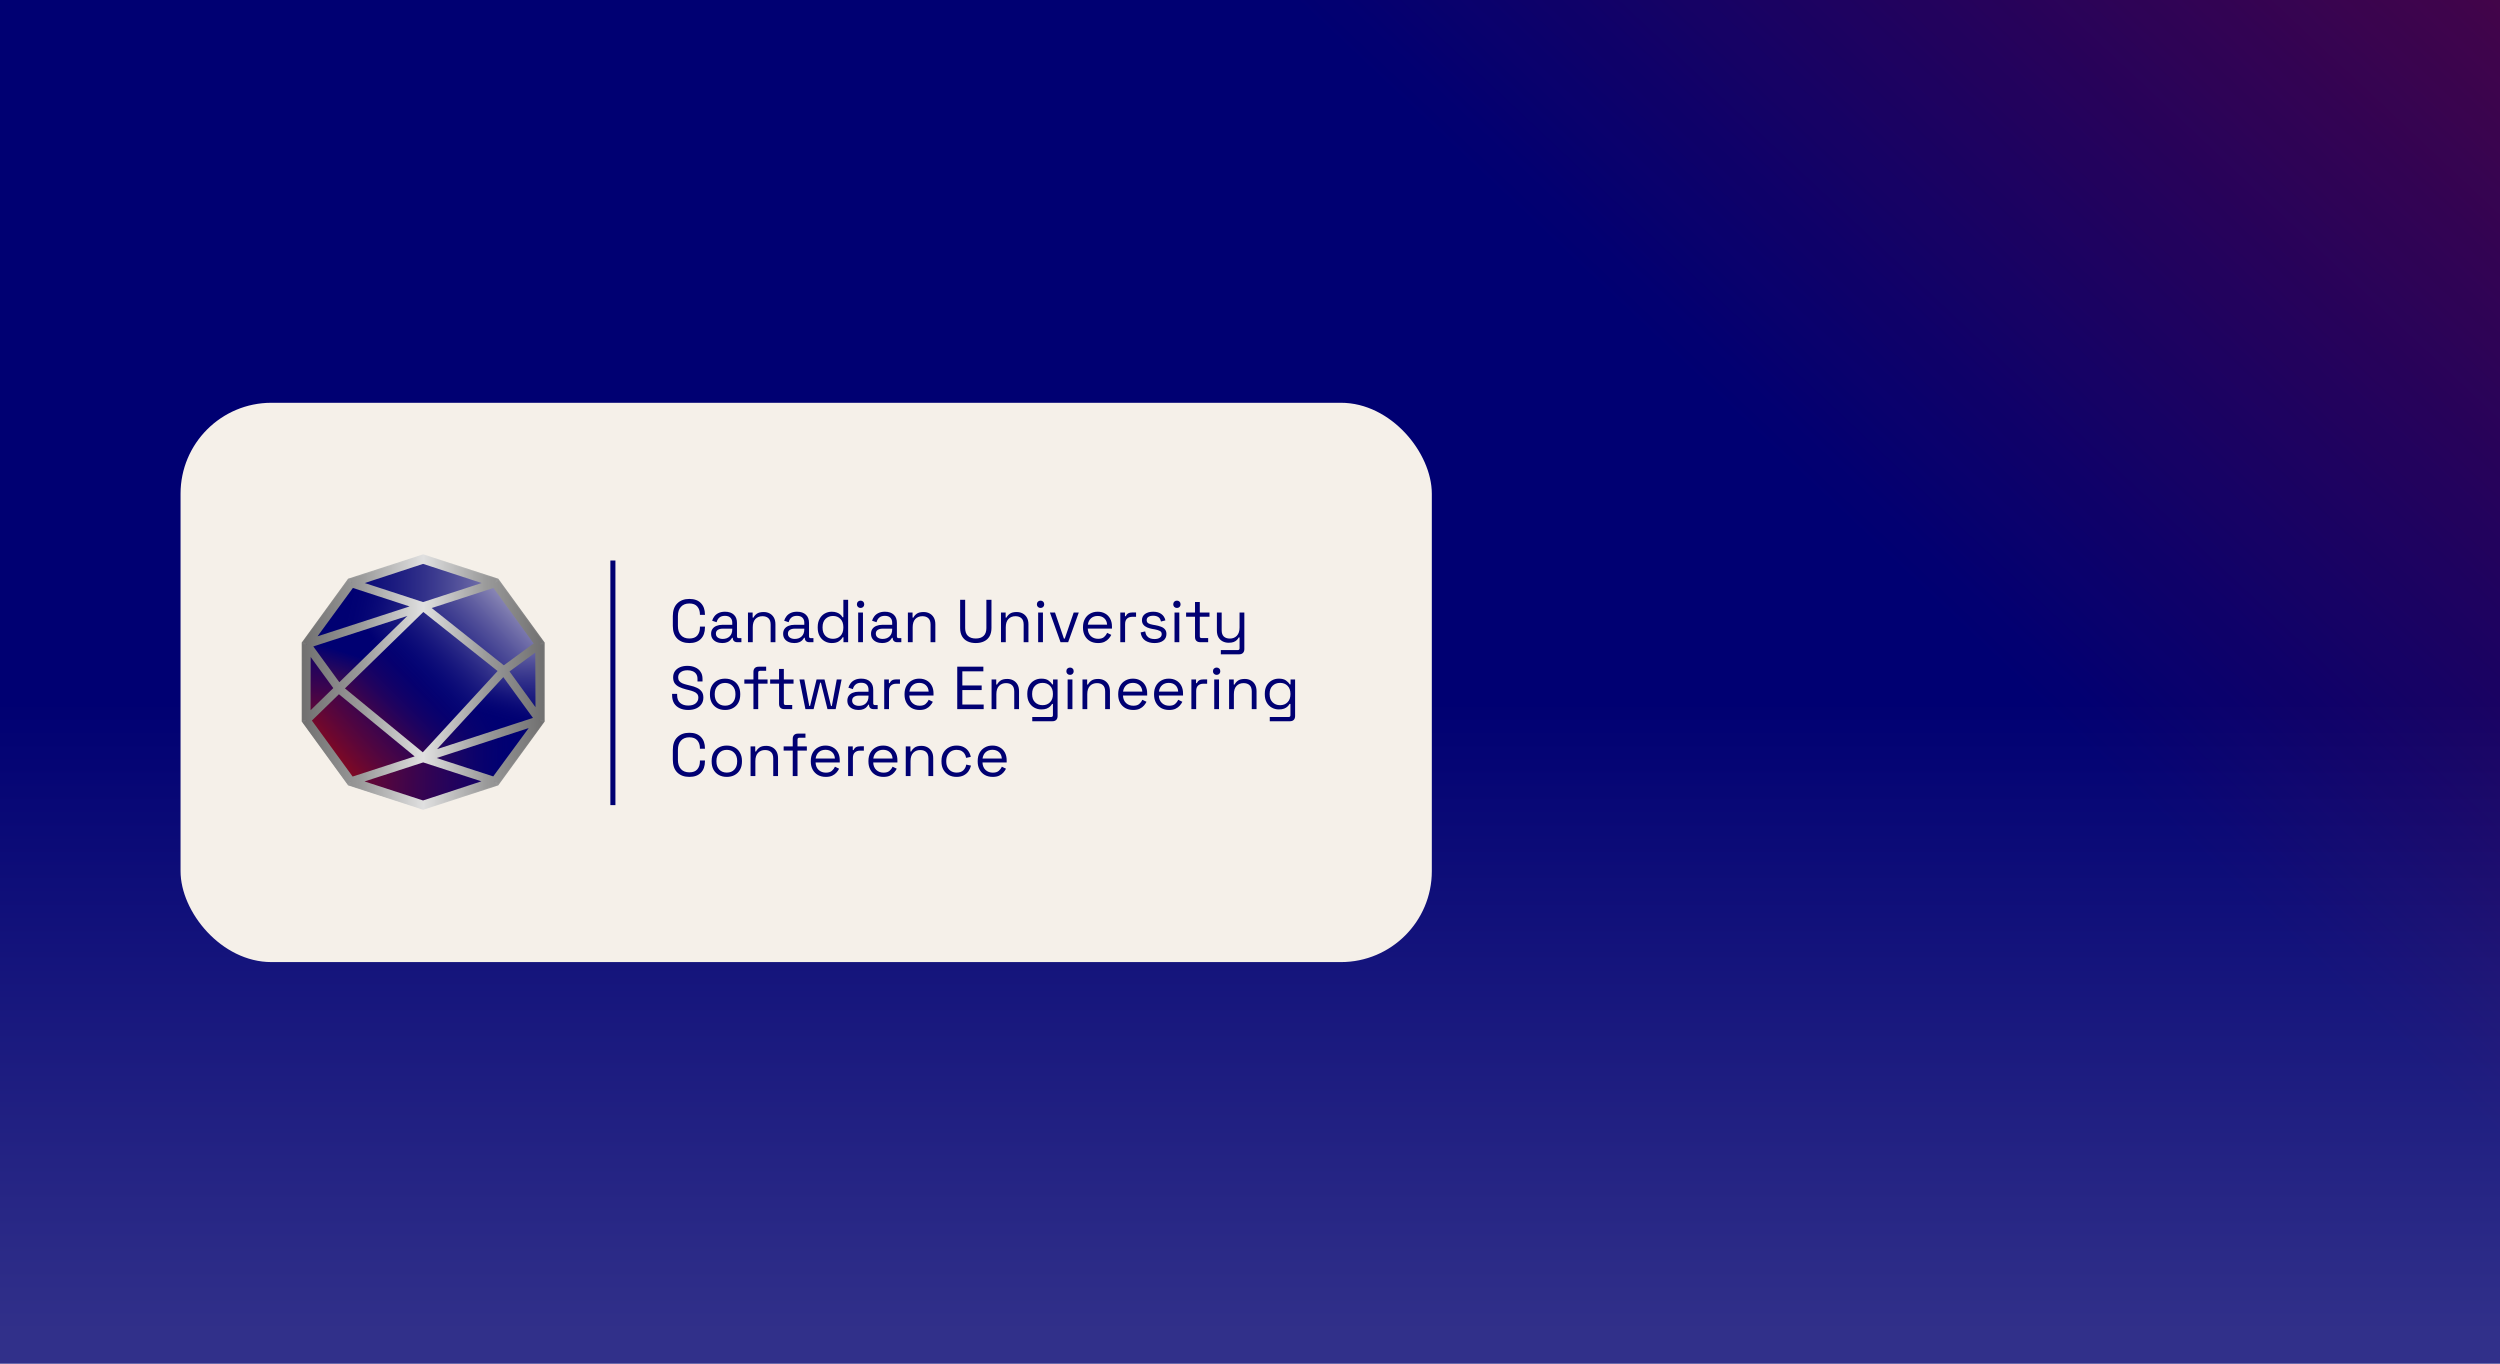 <svg width="1980" height="1080" viewBox="0 0 1980 1080" fill="none" xmlns="http://www.w3.org/2000/svg">
<rect width="1980" height="1080" fill="url(#paint0_linear_366_193)"/>
<rect width="1980" height="1080" fill="url(#paint1_linear_366_193)" fill-opacity="0.2"/>
<rect x="143" y="319" width="991" height="442.972" rx="72" fill="#F5F0E9"/>
<g filter="url(#filter0_i_366_193)">
<path d="M545.984 507.672C541.984 507.672 538.8 506.52 536.432 504.216C534.064 501.88 532.88 498.488 532.88 494.04V486.36C532.88 481.912 534.064 478.536 536.432 476.232C538.8 473.896 541.984 472.728 545.984 472.728C549.952 472.728 552.992 473.832 555.104 476.04C557.248 478.248 558.32 481.272 558.32 485.112V485.352H554.336V484.968C554.336 482.44 553.648 480.376 552.272 478.776C550.928 477.144 548.832 476.328 545.984 476.328C543.136 476.328 540.912 477.208 539.312 478.968C537.712 480.696 536.912 483.128 536.912 486.264V494.136C536.912 497.272 537.712 499.72 539.312 501.48C540.912 503.208 543.136 504.072 545.984 504.072C548.832 504.072 550.928 503.272 552.272 501.672C553.648 500.04 554.336 497.96 554.336 495.432V494.664H558.32V495.288C558.32 499.128 557.248 502.152 555.104 504.36C552.992 506.568 549.952 507.672 545.984 507.672ZM571.981 507.672C570.349 507.672 568.861 507.384 567.517 506.808C566.173 506.232 565.117 505.4 564.349 504.312C563.581 503.224 563.197 501.896 563.197 500.328C563.197 498.728 563.581 497.416 564.349 496.392C565.117 495.336 566.173 494.552 567.517 494.04C568.861 493.496 570.365 493.224 572.029 493.224H579.949V491.496C579.949 489.832 579.453 488.52 578.461 487.56C577.501 486.6 576.061 486.12 574.141 486.12C572.253 486.12 570.781 486.584 569.725 487.512C568.669 488.408 567.949 489.624 567.565 491.16L564.013 490.008C564.397 488.696 565.005 487.512 565.837 486.456C566.669 485.368 567.773 484.504 569.149 483.864C570.557 483.192 572.237 482.856 574.189 482.856C577.197 482.856 579.533 483.64 581.197 485.208C582.861 486.744 583.693 488.92 583.693 491.736V502.344C583.693 503.304 584.141 503.784 585.037 503.784H587.197V507H583.885C582.829 507 581.981 506.712 581.341 506.136C580.701 505.528 580.381 504.728 580.381 503.736V503.496H579.805C579.453 504.104 578.973 504.744 578.365 505.416C577.789 506.056 576.989 506.584 575.965 507C574.941 507.448 573.613 507.672 571.981 507.672ZM572.413 504.408C574.653 504.408 576.461 503.752 577.837 502.44C579.245 501.096 579.949 499.224 579.949 496.824V496.296H572.173C570.669 496.296 569.421 496.632 568.429 497.304C567.469 497.944 566.989 498.92 566.989 500.232C566.989 501.544 567.485 502.568 568.477 503.304C569.501 504.04 570.813 504.408 572.413 504.408ZM592.39 507V483.528H596.086V487.512H596.758C597.27 486.392 598.134 485.384 599.35 484.488C600.598 483.56 602.422 483.096 604.822 483.096C606.582 483.096 608.15 483.464 609.526 484.2C610.934 484.936 612.054 486.024 612.886 487.464C613.718 488.904 614.134 490.68 614.134 492.792V507H610.342V493.08C610.342 490.744 609.75 489.048 608.566 487.992C607.414 486.936 605.846 486.408 603.862 486.408C601.59 486.408 599.734 487.144 598.294 488.616C596.886 490.088 596.182 492.28 596.182 495.192V507H592.39ZM629.028 507.672C627.396 507.672 625.908 507.384 624.564 506.808C623.22 506.232 622.164 505.4 621.396 504.312C620.628 503.224 620.244 501.896 620.244 500.328C620.244 498.728 620.628 497.416 621.396 496.392C622.164 495.336 623.22 494.552 624.564 494.04C625.908 493.496 627.412 493.224 629.076 493.224H636.996V491.496C636.996 489.832 636.5 488.52 635.508 487.56C634.548 486.6 633.108 486.12 631.188 486.12C629.3 486.12 627.828 486.584 626.772 487.512C625.716 488.408 624.996 489.624 624.612 491.16L621.06 490.008C621.444 488.696 622.052 487.512 622.884 486.456C623.716 485.368 624.82 484.504 626.196 483.864C627.604 483.192 629.284 482.856 631.236 482.856C634.244 482.856 636.58 483.64 638.244 485.208C639.908 486.744 640.74 488.92 640.74 491.736V502.344C640.74 503.304 641.188 503.784 642.084 503.784H644.244V507H640.932C639.876 507 639.028 506.712 638.388 506.136C637.748 505.528 637.428 504.728 637.428 503.736V503.496H636.852C636.5 504.104 636.02 504.744 635.412 505.416C634.836 506.056 634.036 506.584 633.012 507C631.988 507.448 630.66 507.672 629.028 507.672ZM629.46 504.408C631.7 504.408 633.508 503.752 634.884 502.44C636.292 501.096 636.996 499.224 636.996 496.824V496.296H629.22C627.716 496.296 626.468 496.632 625.476 497.304C624.516 497.944 624.036 498.92 624.036 500.232C624.036 501.544 624.532 502.568 625.524 503.304C626.548 504.04 627.86 504.408 629.46 504.408ZM658.717 507.672C656.701 507.672 654.845 507.192 653.149 506.232C651.453 505.272 650.109 503.88 649.117 502.056C648.125 500.232 647.629 498.072 647.629 495.576V494.952C647.629 492.456 648.125 490.312 649.117 488.52C650.109 486.696 651.437 485.304 653.101 484.344C654.797 483.352 656.669 482.856 658.717 482.856C660.349 482.856 661.725 483.08 662.845 483.528C663.997 483.944 664.925 484.488 665.629 485.16C666.333 485.8 666.877 486.488 667.261 487.224H667.933V473.4H671.725V507H668.029V503.112H667.357C666.717 504.296 665.725 505.352 664.381 506.28C663.037 507.208 661.149 507.672 658.717 507.672ZM659.725 504.312C662.157 504.312 664.125 503.544 665.629 502.008C667.165 500.44 667.933 498.264 667.933 495.48V495.048C667.933 492.264 667.165 490.104 665.629 488.568C664.125 487 662.157 486.216 659.725 486.216C657.325 486.216 655.341 487 653.773 488.568C652.237 490.104 651.469 492.264 651.469 495.048V495.48C651.469 498.264 652.237 500.44 653.773 502.008C655.341 503.544 657.325 504.312 659.725 504.312ZM679.672 507V483.528H683.464V507H679.672ZM681.592 479.88C680.76 479.88 680.056 479.608 679.48 479.064C678.936 478.52 678.664 477.832 678.664 477C678.664 476.136 678.936 475.432 679.48 474.888C680.056 474.344 680.76 474.072 681.592 474.072C682.424 474.072 683.112 474.344 683.656 474.888C684.2 475.432 684.472 476.136 684.472 477C684.472 477.832 684.2 478.52 683.656 479.064C683.112 479.608 682.424 479.88 681.592 479.88ZM698.637 507.672C697.005 507.672 695.517 507.384 694.173 506.808C692.829 506.232 691.773 505.4 691.005 504.312C690.237 503.224 689.853 501.896 689.853 500.328C689.853 498.728 690.237 497.416 691.005 496.392C691.773 495.336 692.829 494.552 694.173 494.04C695.517 493.496 697.021 493.224 698.685 493.224H706.605V491.496C706.605 489.832 706.109 488.52 705.117 487.56C704.157 486.6 702.717 486.12 700.797 486.12C698.909 486.12 697.437 486.584 696.381 487.512C695.325 488.408 694.605 489.624 694.221 491.16L690.669 490.008C691.053 488.696 691.661 487.512 692.493 486.456C693.325 485.368 694.429 484.504 695.805 483.864C697.213 483.192 698.893 482.856 700.845 482.856C703.853 482.856 706.189 483.64 707.853 485.208C709.517 486.744 710.349 488.92 710.349 491.736V502.344C710.349 503.304 710.797 503.784 711.693 503.784H713.853V507H710.541C709.485 507 708.637 506.712 707.997 506.136C707.357 505.528 707.037 504.728 707.037 503.736V503.496H706.461C706.109 504.104 705.629 504.744 705.021 505.416C704.445 506.056 703.645 506.584 702.621 507C701.597 507.448 700.269 507.672 698.637 507.672ZM699.069 504.408C701.309 504.408 703.117 503.752 704.493 502.44C705.901 501.096 706.605 499.224 706.605 496.824V496.296H698.829C697.325 496.296 696.077 496.632 695.085 497.304C694.125 497.944 693.645 498.92 693.645 500.232C693.645 501.544 694.141 502.568 695.133 503.304C696.157 504.04 697.469 504.408 699.069 504.408ZM719.047 507V483.528H722.743V487.512H723.415C723.927 486.392 724.791 485.384 726.007 484.488C727.255 483.56 729.079 483.096 731.479 483.096C733.239 483.096 734.807 483.464 736.183 484.2C737.591 484.936 738.711 486.024 739.543 487.464C740.375 488.904 740.791 490.68 740.791 492.792V507H736.999V493.08C736.999 490.744 736.407 489.048 735.223 487.992C734.071 486.936 732.503 486.408 730.519 486.408C728.247 486.408 726.391 487.144 724.951 488.616C723.543 490.088 722.839 492.28 722.839 495.192V507H719.047ZM772.812 507.672C770.316 507.672 768.14 507.224 766.284 506.328C764.428 505.432 762.988 504.104 761.964 502.344C760.94 500.552 760.428 498.36 760.428 495.768V473.4H764.412V495.816C764.412 498.568 765.148 500.632 766.62 502.008C768.092 503.384 770.156 504.072 772.812 504.072C775.468 504.072 777.532 503.384 779.004 502.008C780.476 500.632 781.212 498.568 781.212 495.816V473.4H785.244V495.768C785.244 498.36 784.732 500.552 783.708 502.344C782.684 504.104 781.228 505.432 779.34 506.328C777.484 507.224 775.308 507.672 772.812 507.672ZM792.781 507V483.528H796.477V487.512H797.149C797.661 486.392 798.525 485.384 799.741 484.488C800.989 483.56 802.813 483.096 805.213 483.096C806.973 483.096 808.541 483.464 809.917 484.2C811.325 484.936 812.445 486.024 813.277 487.464C814.109 488.904 814.525 490.68 814.525 492.792V507H810.733V493.08C810.733 490.744 810.141 489.048 808.957 487.992C807.805 486.936 806.237 486.408 804.253 486.408C801.981 486.408 800.125 487.144 798.685 488.616C797.277 490.088 796.573 492.28 796.573 495.192V507H792.781ZM822.218 507V483.528H826.01V507H822.218ZM824.138 479.88C823.306 479.88 822.602 479.608 822.026 479.064C821.482 478.52 821.21 477.832 821.21 477C821.21 476.136 821.482 475.432 822.026 474.888C822.602 474.344 823.306 474.072 824.138 474.072C824.97 474.072 825.658 474.344 826.202 474.888C826.746 475.432 827.018 476.136 827.018 477C827.018 477.832 826.746 478.52 826.202 479.064C825.658 479.608 824.97 479.88 824.138 479.88ZM839.936 507L831.536 483.528H835.568L842.624 504.168H843.296L850.352 483.528H854.384L845.984 507H839.936ZM869.627 507.672C867.259 507.672 865.179 507.176 863.387 506.184C861.595 505.16 860.203 503.736 859.211 501.912C858.219 500.088 857.723 497.976 857.723 495.576V495C857.723 492.568 858.219 490.44 859.211 488.616C860.203 486.792 861.579 485.384 863.339 484.392C865.099 483.368 867.115 482.856 869.387 482.856C871.595 482.856 873.547 483.336 875.243 484.296C876.939 485.224 878.267 486.568 879.227 488.328C880.187 490.088 880.667 492.152 880.667 494.52V496.248H861.515C861.611 498.776 862.427 500.76 863.963 502.2C865.499 503.608 867.419 504.312 869.723 504.312C871.739 504.312 873.291 503.848 874.379 502.92C875.467 501.992 876.299 500.888 876.875 499.608L880.139 501.192C879.659 502.184 878.987 503.176 878.123 504.168C877.291 505.16 876.187 505.992 874.811 506.664C873.467 507.336 871.739 507.672 869.627 507.672ZM861.563 493.128H876.827C876.699 490.952 875.947 489.256 874.571 488.04C873.227 486.824 871.499 486.216 869.387 486.216C867.243 486.216 865.483 486.824 864.107 488.04C862.731 489.256 861.883 490.952 861.563 493.128ZM887.281 507V483.528H890.977V486.408H891.649C892.065 485.384 892.705 484.632 893.569 484.152C894.433 483.672 895.569 483.432 896.977 483.432H899.761V486.888H896.737C895.041 486.888 893.665 487.368 892.609 488.328C891.585 489.256 891.073 490.712 891.073 492.696V507H887.281ZM914.362 507.672C911.45 507.672 908.986 507 906.97 505.656C904.986 504.312 903.786 502.184 903.37 499.272L906.97 498.456C907.226 499.992 907.706 501.208 908.41 502.104C909.114 502.968 909.978 503.592 911.002 503.976C912.058 504.328 913.178 504.504 914.362 504.504C916.122 504.504 917.514 504.152 918.538 503.448C919.562 502.744 920.074 501.8 920.074 500.616C920.074 499.4 919.578 498.552 918.586 498.072C917.626 497.56 916.298 497.144 914.602 496.824L912.634 496.488C911.13 496.232 909.754 495.832 908.506 495.288C907.258 494.744 906.266 494.008 905.53 493.08C904.794 492.152 904.426 490.984 904.426 489.576C904.426 487.464 905.242 485.816 906.874 484.632C908.506 483.448 910.666 482.856 913.354 482.856C916.01 482.856 918.154 483.464 919.786 484.68C921.45 485.864 922.522 487.544 923.002 489.72L919.45 490.632C919.162 488.936 918.474 487.752 917.386 487.08C916.298 486.376 914.954 486.024 913.354 486.024C911.754 486.024 910.49 486.328 909.562 486.936C908.634 487.512 908.17 488.376 908.17 489.528C908.17 490.648 908.602 491.48 909.466 492.024C910.362 492.536 911.546 492.92 913.018 493.176L914.986 493.512C916.65 493.8 918.138 494.2 919.45 494.712C920.794 495.192 921.85 495.896 922.618 496.824C923.418 497.752 923.818 498.968 923.818 500.472C923.818 502.776 922.954 504.552 921.226 505.8C919.53 507.048 917.242 507.672 914.362 507.672ZM930.218 507V483.528H934.01V507H930.218ZM932.138 479.88C931.306 479.88 930.602 479.608 930.026 479.064C929.482 478.52 929.21 477.832 929.21 477C929.21 476.136 929.482 475.432 930.026 474.888C930.602 474.344 931.306 474.072 932.138 474.072C932.97 474.072 933.658 474.344 934.202 474.888C934.746 475.432 935.018 476.136 935.018 477C935.018 477.832 934.746 478.52 934.202 479.064C933.658 479.608 932.97 479.88 932.138 479.88ZM950.624 507C949.28 507 948.24 506.632 947.504 505.896C946.8 505.16 946.448 504.152 946.448 502.872V486.84H939.392V483.528H946.448V475.176H950.24V483.528H957.92V486.84H950.24V502.296C950.24 503.256 950.704 503.736 951.632 503.736H956.864V507H950.624ZM966.894 516.6V513.24H980.334C981.262 513.24 981.726 512.76 981.726 511.8V503.256H981.054C980.734 503.928 980.238 504.6 979.566 505.272C978.926 505.912 978.078 506.44 977.022 506.856C975.966 507.24 974.638 507.432 973.038 507.432C971.342 507.432 969.774 507.064 968.334 506.328C966.926 505.592 965.806 504.504 964.974 503.064C964.174 501.624 963.774 499.864 963.774 497.784V483.528H967.566V497.496C967.566 499.8 968.142 501.48 969.294 502.536C970.478 503.592 972.062 504.12 974.046 504.12C976.286 504.12 978.126 503.384 979.566 501.912C981.006 500.44 981.726 498.248 981.726 495.336V483.528H985.518V512.472C985.518 513.752 985.15 514.76 984.414 515.496C983.71 516.232 982.67 516.6 981.294 516.6H966.894ZM545.024 560.672C542.592 560.672 540.416 560.24 538.496 559.376C536.576 558.512 535.056 557.216 533.936 555.488C532.848 553.728 532.304 551.536 532.304 548.912V547.904H536.288V548.912C536.288 551.696 537.104 553.776 538.736 555.152C540.368 556.496 542.464 557.168 545.024 557.168C547.648 557.168 549.648 556.576 551.024 555.392C552.4 554.208 553.088 552.72 553.088 550.928C553.088 549.68 552.768 548.688 552.128 547.952C551.52 547.216 550.656 546.624 549.536 546.176C548.416 545.696 547.104 545.28 545.6 544.928L543.104 544.304C541.152 543.792 539.424 543.168 537.92 542.432C536.416 541.696 535.232 540.736 534.368 539.552C533.536 538.336 533.12 536.784 533.12 534.896C533.12 533.008 533.584 531.376 534.512 530C535.472 528.624 536.8 527.568 538.496 526.832C540.224 526.096 542.208 525.728 544.448 525.728C546.72 525.728 548.752 526.128 550.544 526.928C552.368 527.696 553.792 528.848 554.816 530.384C555.872 531.888 556.4 533.792 556.4 536.096V538.112H552.416V536.096C552.416 534.464 552.064 533.152 551.36 532.16C550.688 531.168 549.744 530.432 548.528 529.952C547.344 529.472 545.984 529.232 544.448 529.232C542.24 529.232 540.464 529.728 539.12 530.72C537.776 531.68 537.104 533.056 537.104 534.848C537.104 536.032 537.392 536.992 537.968 537.728C538.544 538.464 539.36 539.072 540.416 539.552C541.472 540 542.736 540.4 544.208 540.752L546.704 541.376C548.656 541.792 550.4 542.368 551.936 543.104C553.504 543.808 554.752 544.784 555.68 546.032C556.608 547.248 557.072 548.848 557.072 550.832C557.072 552.816 556.576 554.544 555.584 556.016C554.592 557.488 553.184 558.64 551.36 559.472C549.568 560.272 547.456 560.672 545.024 560.672ZM574.27 560.672C571.902 560.672 569.806 560.176 567.982 559.184C566.19 558.192 564.782 556.8 563.758 555.008C562.766 553.184 562.27 551.04 562.27 548.576V547.952C562.27 545.52 562.766 543.392 563.758 541.568C564.782 539.744 566.19 538.336 567.982 537.344C569.806 536.352 571.902 535.856 574.27 535.856C576.638 535.856 578.718 536.352 580.51 537.344C582.334 538.336 583.742 539.744 584.734 541.568C585.758 543.392 586.27 545.52 586.27 547.952V548.576C586.27 551.04 585.758 553.184 584.734 555.008C583.742 556.8 582.334 558.192 580.51 559.184C578.718 560.176 576.638 560.672 574.27 560.672ZM574.27 557.264C576.766 557.264 578.75 556.48 580.222 554.912C581.726 553.312 582.478 551.168 582.478 548.48V548.048C582.478 545.36 581.726 543.232 580.222 541.664C578.75 540.064 576.766 539.264 574.27 539.264C571.806 539.264 569.822 540.064 568.318 541.664C566.814 543.232 566.062 545.36 566.062 548.048V548.48C566.062 551.168 566.814 553.312 568.318 554.912C569.822 556.48 571.806 557.264 574.27 557.264ZM596.717 560V539.84H589.517V536.528H596.717V530.528C596.717 529.248 597.069 528.24 597.773 527.504C598.509 526.768 599.549 526.4 600.893 526.4H606.797V529.664H601.949C600.989 529.664 600.509 530.144 600.509 531.104V536.528H607.901V539.84H600.509V560H596.717ZM621.187 560C619.843 560 618.803 559.632 618.067 558.896C617.363 558.16 617.011 557.152 617.011 555.872V539.84H609.955V536.528H617.011V528.176H620.803V536.528H628.483V539.84H620.803V555.296C620.803 556.256 621.267 556.736 622.195 556.736H627.427V560H621.187ZM637.889 560L633.185 536.528H637.025L640.913 557.456H641.585L646.721 536.528H653.009L658.145 557.456H658.817L662.705 536.528H666.545L661.841 560H655.361L650.177 539.072H649.553L644.369 560H637.889ZM679.887 560.672C678.255 560.672 676.767 560.384 675.423 559.808C674.079 559.232 673.023 558.4 672.255 557.312C671.487 556.224 671.103 554.896 671.103 553.328C671.103 551.728 671.487 550.416 672.255 549.392C673.023 548.336 674.079 547.552 675.423 547.04C676.767 546.496 678.271 546.224 679.935 546.224H687.855V544.496C687.855 542.832 687.359 541.52 686.367 540.56C685.407 539.6 683.967 539.12 682.047 539.12C680.159 539.12 678.687 539.584 677.631 540.512C676.575 541.408 675.855 542.624 675.471 544.16L671.919 543.008C672.303 541.696 672.911 540.512 673.743 539.456C674.575 538.368 675.679 537.504 677.055 536.864C678.463 536.192 680.143 535.856 682.095 535.856C685.103 535.856 687.439 536.64 689.103 538.208C690.767 539.744 691.599 541.92 691.599 544.736V555.344C691.599 556.304 692.047 556.784 692.943 556.784H695.103V560H691.791C690.735 560 689.887 559.712 689.247 559.136C688.607 558.528 688.287 557.728 688.287 556.736V556.496H687.711C687.359 557.104 686.879 557.744 686.271 558.416C685.695 559.056 684.895 559.584 683.871 560C682.847 560.448 681.519 560.672 679.887 560.672ZM680.319 557.408C682.559 557.408 684.367 556.752 685.743 555.44C687.151 554.096 687.855 552.224 687.855 549.824V549.296H680.079C678.575 549.296 677.327 549.632 676.335 550.304C675.375 550.944 674.895 551.92 674.895 553.232C674.895 554.544 675.391 555.568 676.383 556.304C677.407 557.04 678.719 557.408 680.319 557.408ZM700.297 560V536.528H703.993V539.408H704.665C705.081 538.384 705.721 537.632 706.585 537.152C707.449 536.672 708.585 536.432 709.993 536.432H712.777V539.888H709.753C708.057 539.888 706.681 540.368 705.625 541.328C704.601 542.256 704.089 543.712 704.089 545.696V560H700.297ZM728.299 560.672C725.931 560.672 723.851 560.176 722.059 559.184C720.267 558.16 718.875 556.736 717.883 554.912C716.891 553.088 716.395 550.976 716.395 548.576V548C716.395 545.568 716.891 543.44 717.883 541.616C718.875 539.792 720.251 538.384 722.011 537.392C723.771 536.368 725.787 535.856 728.059 535.856C730.267 535.856 732.219 536.336 733.915 537.296C735.611 538.224 736.939 539.568 737.899 541.328C738.859 543.088 739.339 545.152 739.339 547.52V549.248H720.187C720.283 551.776 721.099 553.76 722.635 555.2C724.171 556.608 726.091 557.312 728.395 557.312C730.411 557.312 731.963 556.848 733.051 555.92C734.139 554.992 734.971 553.888 735.547 552.608L738.811 554.192C738.331 555.184 737.659 556.176 736.795 557.168C735.963 558.16 734.859 558.992 733.483 559.664C732.139 560.336 730.411 560.672 728.299 560.672ZM720.235 546.128H735.499C735.371 543.952 734.619 542.256 733.243 541.04C731.899 539.824 730.171 539.216 728.059 539.216C725.915 539.216 724.155 539.824 722.779 541.04C721.403 542.256 720.555 543.952 720.235 546.128ZM758.137 560V526.4H778.825V530.048H762.169V541.28H777.481V544.928H762.169V556.352H779.065V560H758.137ZM785.328 560V536.528H789.024V540.512H789.696C790.208 539.392 791.072 538.384 792.288 537.488C793.536 536.56 795.36 536.096 797.76 536.096C799.52 536.096 801.088 536.464 802.464 537.2C803.872 537.936 804.992 539.024 805.824 540.464C806.656 541.904 807.072 543.68 807.072 545.792V560H803.28V546.08C803.28 543.744 802.688 542.048 801.504 540.992C800.352 539.936 798.784 539.408 796.8 539.408C794.528 539.408 792.672 540.144 791.232 541.616C789.824 543.088 789.12 545.28 789.12 548.192V560H785.328ZM813.613 548.384V547.712C813.613 545.248 814.109 543.136 815.101 541.376C816.093 539.616 817.437 538.256 819.133 537.296C820.829 536.336 822.685 535.856 824.701 535.856C827.165 535.856 829.053 536.336 830.365 537.296C831.709 538.224 832.701 539.264 833.341 540.416H834.013V536.528H837.613V565.472C837.613 566.752 837.261 567.76 836.557 568.496C835.853 569.232 834.829 569.6 833.485 569.6H817.549V566.24H832.477C833.437 566.24 833.917 565.76 833.917 564.8V555.872H833.245C832.861 556.576 832.317 557.264 831.613 557.936C830.909 558.608 829.997 559.168 828.877 559.616C827.757 560.032 826.365 560.24 824.701 560.24C822.685 560.24 820.829 559.76 819.133 558.8C817.437 557.84 816.093 556.48 815.101 554.72C814.109 552.928 813.613 550.816 813.613 548.384ZM825.709 556.88C828.141 556.88 830.109 556.112 831.613 554.576C833.149 553.04 833.917 550.928 833.917 548.24V547.856C833.917 545.136 833.149 543.024 831.613 541.52C830.109 539.984 828.141 539.216 825.709 539.216C823.309 539.216 821.325 539.984 819.757 541.52C818.221 543.024 817.453 545.136 817.453 547.856V548.24C817.453 550.928 818.221 553.04 819.757 554.576C821.325 556.112 823.309 556.88 825.709 556.88ZM845.562 560V536.528H849.354V560H845.562ZM847.482 532.88C846.65 532.88 845.946 532.608 845.37 532.064C844.826 531.52 844.554 530.832 844.554 530C844.554 529.136 844.826 528.432 845.37 527.888C845.946 527.344 846.65 527.072 847.482 527.072C848.314 527.072 849.002 527.344 849.546 527.888C850.09 528.432 850.362 529.136 850.362 530C850.362 530.832 850.09 531.52 849.546 532.064C849.002 532.608 848.314 532.88 847.482 532.88ZM857.328 560V536.528H861.024V540.512H861.696C862.208 539.392 863.072 538.384 864.288 537.488C865.536 536.56 867.36 536.096 869.76 536.096C871.52 536.096 873.088 536.464 874.464 537.2C875.872 537.936 876.992 539.024 877.824 540.464C878.656 541.904 879.072 543.68 879.072 545.792V560H875.28V546.08C875.28 543.744 874.688 542.048 873.504 540.992C872.352 539.936 870.784 539.408 868.8 539.408C866.528 539.408 864.672 540.144 863.232 541.616C861.824 543.088 861.12 545.28 861.12 548.192V560H857.328ZM897.517 560.672C895.149 560.672 893.069 560.176 891.277 559.184C889.485 558.16 888.093 556.736 887.101 554.912C886.109 553.088 885.613 550.976 885.613 548.576V548C885.613 545.568 886.109 543.44 887.101 541.616C888.093 539.792 889.469 538.384 891.229 537.392C892.989 536.368 895.005 535.856 897.277 535.856C899.485 535.856 901.437 536.336 903.133 537.296C904.829 538.224 906.157 539.568 907.117 541.328C908.077 543.088 908.557 545.152 908.557 547.52V549.248H889.405C889.501 551.776 890.317 553.76 891.853 555.2C893.389 556.608 895.309 557.312 897.613 557.312C899.629 557.312 901.181 556.848 902.269 555.92C903.357 554.992 904.189 553.888 904.765 552.608L908.029 554.192C907.549 555.184 906.877 556.176 906.013 557.168C905.181 558.16 904.077 558.992 902.701 559.664C901.357 560.336 899.629 560.672 897.517 560.672ZM889.453 546.128H904.717C904.589 543.952 903.837 542.256 902.461 541.04C901.117 539.824 899.389 539.216 897.277 539.216C895.133 539.216 893.373 539.824 891.997 541.04C890.621 542.256 889.773 543.952 889.453 546.128ZM925.924 560.672C923.556 560.672 921.476 560.176 919.684 559.184C917.892 558.16 916.5 556.736 915.508 554.912C914.516 553.088 914.02 550.976 914.02 548.576V548C914.02 545.568 914.516 543.44 915.508 541.616C916.5 539.792 917.876 538.384 919.636 537.392C921.396 536.368 923.412 535.856 925.684 535.856C927.892 535.856 929.844 536.336 931.54 537.296C933.236 538.224 934.564 539.568 935.524 541.328C936.484 543.088 936.964 545.152 936.964 547.52V549.248H917.812C917.908 551.776 918.724 553.76 920.26 555.2C921.796 556.608 923.716 557.312 926.02 557.312C928.036 557.312 929.588 556.848 930.676 555.92C931.764 554.992 932.596 553.888 933.172 552.608L936.436 554.192C935.956 555.184 935.284 556.176 934.42 557.168C933.588 558.16 932.484 558.992 931.108 559.664C929.764 560.336 928.036 560.672 925.924 560.672ZM917.86 546.128H933.124C932.996 543.952 932.244 542.256 930.868 541.04C929.524 539.824 927.796 539.216 925.684 539.216C923.54 539.216 921.78 539.824 920.404 541.04C919.028 542.256 918.18 543.952 917.86 546.128ZM943.578 560V536.528H947.274V539.408H947.946C948.362 538.384 949.002 537.632 949.866 537.152C950.73 536.672 951.866 536.432 953.274 536.432H956.058V539.888H953.034C951.338 539.888 949.962 540.368 948.906 541.328C947.882 542.256 947.37 543.712 947.37 545.696V560H943.578ZM961.672 560V536.528H965.464V560H961.672ZM963.592 532.88C962.76 532.88 962.056 532.608 961.48 532.064C960.936 531.52 960.664 530.832 960.664 530C960.664 529.136 960.936 528.432 961.48 527.888C962.056 527.344 962.76 527.072 963.592 527.072C964.424 527.072 965.112 527.344 965.656 527.888C966.2 528.432 966.472 529.136 966.472 530C966.472 530.832 966.2 531.52 965.656 532.064C965.112 532.608 964.424 532.88 963.592 532.88ZM973.437 560V536.528H977.133V540.512H977.805C978.317 539.392 979.181 538.384 980.397 537.488C981.645 536.56 983.469 536.096 985.869 536.096C987.629 536.096 989.197 536.464 990.573 537.2C991.981 537.936 993.101 539.024 993.933 540.464C994.765 541.904 995.181 543.68 995.181 545.792V560H991.389V546.08C991.389 543.744 990.797 542.048 989.613 540.992C988.461 539.936 986.893 539.408 984.909 539.408C982.637 539.408 980.781 540.144 979.341 541.616C977.933 543.088 977.229 545.28 977.229 548.192V560H973.437ZM1001.72 548.384V547.712C1001.72 545.248 1002.22 543.136 1003.21 541.376C1004.2 539.616 1005.55 538.256 1007.24 537.296C1008.94 536.336 1010.79 535.856 1012.81 535.856C1015.27 535.856 1017.16 536.336 1018.47 537.296C1019.82 538.224 1020.81 539.264 1021.45 540.416H1022.12V536.528H1025.72V565.472C1025.72 566.752 1025.37 567.76 1024.67 568.496C1023.96 569.232 1022.94 569.6 1021.59 569.6H1005.66V566.24H1020.59C1021.55 566.24 1022.03 565.76 1022.03 564.8V555.872H1021.35C1020.97 556.576 1020.43 557.264 1019.72 557.936C1019.02 558.608 1018.11 559.168 1016.99 559.616C1015.87 560.032 1014.47 560.24 1012.81 560.24C1010.79 560.24 1008.94 559.76 1007.24 558.8C1005.55 557.84 1004.2 556.48 1003.21 554.72C1002.22 552.928 1001.72 550.816 1001.72 548.384ZM1013.82 556.88C1016.25 556.88 1018.22 556.112 1019.72 554.576C1021.26 553.04 1022.03 550.928 1022.03 548.24V547.856C1022.03 545.136 1021.26 543.024 1019.72 541.52C1018.22 539.984 1016.25 539.216 1013.82 539.216C1011.42 539.216 1009.43 539.984 1007.87 541.52C1006.33 543.024 1005.56 545.136 1005.56 547.856V548.24C1005.56 550.928 1006.33 553.04 1007.87 554.576C1009.43 556.112 1011.42 556.88 1013.82 556.88ZM545.984 613.672C541.984 613.672 538.8 612.52 536.432 610.216C534.064 607.88 532.88 604.488 532.88 600.04V592.36C532.88 587.912 534.064 584.536 536.432 582.232C538.8 579.896 541.984 578.728 545.984 578.728C549.952 578.728 552.992 579.832 555.104 582.04C557.248 584.248 558.32 587.272 558.32 591.112V591.352H554.336V590.968C554.336 588.44 553.648 586.376 552.272 584.776C550.928 583.144 548.832 582.328 545.984 582.328C543.136 582.328 540.912 583.208 539.312 584.968C537.712 586.696 536.912 589.128 536.912 592.264V600.136C536.912 603.272 537.712 605.72 539.312 607.48C540.912 609.208 543.136 610.072 545.984 610.072C548.832 610.072 550.928 609.272 552.272 607.672C553.648 606.04 554.336 603.96 554.336 601.432V600.664H558.32V601.288C558.32 605.128 557.248 608.152 555.104 610.36C552.992 612.568 549.952 613.672 545.984 613.672ZM575.629 613.672C573.261 613.672 571.165 613.176 569.341 612.184C567.549 611.192 566.141 609.8 565.117 608.008C564.125 606.184 563.629 604.04 563.629 601.576V600.952C563.629 598.52 564.125 596.392 565.117 594.568C566.141 592.744 567.549 591.336 569.341 590.344C571.165 589.352 573.261 588.856 575.629 588.856C577.997 588.856 580.077 589.352 581.869 590.344C583.693 591.336 585.101 592.744 586.093 594.568C587.117 596.392 587.629 598.52 587.629 600.952V601.576C587.629 604.04 587.117 606.184 586.093 608.008C585.101 609.8 583.693 611.192 581.869 612.184C580.077 613.176 577.997 613.672 575.629 613.672ZM575.629 610.264C578.125 610.264 580.109 609.48 581.581 607.912C583.085 606.312 583.837 604.168 583.837 601.48V601.048C583.837 598.36 583.085 596.232 581.581 594.664C580.109 593.064 578.125 592.264 575.629 592.264C573.165 592.264 571.181 593.064 569.677 594.664C568.173 596.232 567.421 598.36 567.421 601.048V601.48C567.421 604.168 568.173 606.312 569.677 607.912C571.181 609.48 573.165 610.264 575.629 610.264ZM594.453 613V589.528H598.149V593.512H598.821C599.333 592.392 600.197 591.384 601.413 590.488C602.661 589.56 604.485 589.096 606.885 589.096C608.645 589.096 610.213 589.464 611.589 590.2C612.997 590.936 614.117 592.024 614.949 593.464C615.781 594.904 616.197 596.68 616.197 598.792V613H612.405V599.08C612.405 596.744 611.813 595.048 610.629 593.992C609.477 592.936 607.909 592.408 605.925 592.408C603.653 592.408 601.797 593.144 600.357 594.616C598.949 596.088 598.245 598.28 598.245 601.192V613H594.453ZM627.842 613V592.84H620.642V589.528H627.842V583.528C627.842 582.248 628.194 581.24 628.898 580.504C629.634 579.768 630.674 579.4 632.018 579.4H637.922V582.664H633.074C632.114 582.664 631.634 583.144 631.634 584.104V589.528H639.026V592.84H631.634V613H627.842ZM654.049 613.672C651.681 613.672 649.601 613.176 647.809 612.184C646.017 611.16 644.625 609.736 643.633 607.912C642.641 606.088 642.145 603.976 642.145 601.576V601C642.145 598.568 642.641 596.44 643.633 594.616C644.625 592.792 646.001 591.384 647.761 590.392C649.521 589.368 651.537 588.856 653.809 588.856C656.017 588.856 657.969 589.336 659.665 590.296C661.361 591.224 662.689 592.568 663.649 594.328C664.609 596.088 665.089 598.152 665.089 600.52V602.248H645.937C646.033 604.776 646.849 606.76 648.385 608.2C649.921 609.608 651.841 610.312 654.145 610.312C656.161 610.312 657.713 609.848 658.801 608.92C659.889 607.992 660.721 606.888 661.297 605.608L664.561 607.192C664.081 608.184 663.409 609.176 662.545 610.168C661.713 611.16 660.609 611.992 659.233 612.664C657.889 613.336 656.161 613.672 654.049 613.672ZM645.985 599.128H661.249C661.121 596.952 660.369 595.256 658.993 594.04C657.649 592.824 655.921 592.216 653.809 592.216C651.665 592.216 649.905 592.824 648.529 594.04C647.153 595.256 646.305 596.952 645.985 599.128ZM671.703 613V589.528H675.399V592.408H676.071C676.487 591.384 677.127 590.632 677.991 590.152C678.855 589.672 679.991 589.432 681.399 589.432H684.183V592.888H681.159C679.463 592.888 678.087 593.368 677.031 594.328C676.007 595.256 675.495 596.712 675.495 598.696V613H671.703ZM699.705 613.672C697.337 613.672 695.257 613.176 693.465 612.184C691.673 611.16 690.281 609.736 689.289 607.912C688.297 606.088 687.801 603.976 687.801 601.576V601C687.801 598.568 688.297 596.44 689.289 594.616C690.281 592.792 691.657 591.384 693.417 590.392C695.177 589.368 697.193 588.856 699.465 588.856C701.673 588.856 703.625 589.336 705.321 590.296C707.017 591.224 708.345 592.568 709.305 594.328C710.265 596.088 710.745 598.152 710.745 600.52V602.248H691.593C691.689 604.776 692.505 606.76 694.041 608.2C695.577 609.608 697.497 610.312 699.801 610.312C701.817 610.312 703.369 609.848 704.457 608.92C705.545 607.992 706.377 606.888 706.953 605.608L710.217 607.192C709.737 608.184 709.065 609.176 708.201 610.168C707.369 611.16 706.265 611.992 704.889 612.664C703.545 613.336 701.817 613.672 699.705 613.672ZM691.641 599.128H706.905C706.777 596.952 706.025 595.256 704.649 594.04C703.305 592.824 701.577 592.216 699.465 592.216C697.321 592.216 695.561 592.824 694.185 594.04C692.809 595.256 691.961 596.952 691.641 599.128ZM717.359 613V589.528H721.055V593.512H721.727C722.239 592.392 723.103 591.384 724.319 590.488C725.567 589.56 727.391 589.096 729.791 589.096C731.551 589.096 733.119 589.464 734.495 590.2C735.903 590.936 737.023 592.024 737.855 593.464C738.687 594.904 739.103 596.68 739.103 598.792V613H735.311V599.08C735.311 596.744 734.719 595.048 733.535 593.992C732.383 592.936 730.815 592.408 728.831 592.408C726.559 592.408 724.703 593.144 723.263 594.616C721.855 596.088 721.151 598.28 721.151 601.192V613H717.359ZM757.597 613.672C755.325 613.672 753.277 613.192 751.453 612.232C749.661 611.24 748.237 609.832 747.181 608.008C746.157 606.184 745.645 604.024 745.645 601.528V601C745.645 598.472 746.157 596.312 747.181 594.52C748.237 592.696 749.661 591.304 751.453 590.344C753.277 589.352 755.325 588.856 757.597 588.856C759.837 588.856 761.741 589.272 763.309 590.104C764.909 590.936 766.157 592.04 767.052 593.416C767.981 594.792 768.573 596.264 768.829 597.832L765.133 598.6C764.973 597.448 764.589 596.392 763.981 595.432C763.405 594.472 762.589 593.704 761.533 593.128C760.477 592.552 759.181 592.264 757.645 592.264C756.077 592.264 754.669 592.616 753.421 593.32C752.205 594.024 751.229 595.032 750.493 596.344C749.789 597.656 749.437 599.224 749.437 601.048V601.48C749.437 603.304 749.789 604.872 750.493 606.184C751.229 607.496 752.205 608.504 753.421 609.208C754.669 609.912 756.077 610.264 757.645 610.264C759.981 610.264 761.757 609.656 762.973 608.44C764.221 607.224 764.989 605.72 765.277 603.928L769.021 604.744C768.669 606.28 768.029 607.736 767.101 609.112C766.173 610.488 764.909 611.592 763.309 612.424C761.741 613.256 759.837 613.672 757.597 613.672ZM786.236 613.672C783.868 613.672 781.788 613.176 779.996 612.184C778.204 611.16 776.812 609.736 775.82 607.912C774.828 606.088 774.332 603.976 774.332 601.576V601C774.332 598.568 774.828 596.44 775.82 594.616C776.812 592.792 778.188 591.384 779.948 590.392C781.708 589.368 783.724 588.856 785.996 588.856C788.204 588.856 790.156 589.336 791.852 590.296C793.548 591.224 794.876 592.568 795.836 594.328C796.796 596.088 797.276 598.152 797.276 600.52V602.248H778.124C778.22 604.776 779.036 606.76 780.572 608.2C782.108 609.608 784.028 610.312 786.332 610.312C788.348 610.312 789.9 609.848 790.988 608.92C792.076 607.992 792.908 606.888 793.484 605.608L796.748 607.192C796.268 608.184 795.596 609.176 794.732 610.168C793.9 611.16 792.796 611.992 791.42 612.664C790.076 613.336 788.348 613.672 786.236 613.672ZM778.172 599.128H793.436C793.308 596.952 792.556 595.256 791.18 594.04C789.836 592.824 788.108 592.216 785.996 592.216C783.852 592.216 782.092 592.824 780.716 594.04C779.34 595.256 778.492 596.952 778.172 599.128Z" fill="#000072"/>
</g>
<line x1="485.412" y1="443.925" x2="485.412" y2="637.65" stroke="#000072" stroke-width="4"/>
<path d="M335.172 439L394.639 458.322L431.392 508.908V571.436L394.639 622.021L335.172 641.343L275.704 622.021L238.952 571.436V508.908L275.704 458.322L335.172 439Z" fill="url(#paint2_linear_366_193)"/>
<path d="M277.917 461.663L335.063 443.121L392.101 461.772L335.063 480.314L277.917 461.663Z" fill="#000072"/>
<path d="M277.917 461.663L335.063 443.121L392.101 461.772L335.063 480.314L277.917 461.663Z" fill="url(#paint3_linear_366_193)" fill-opacity="0.7"/>
<path d="M268.266 545.377L335.063 480.314L242.675 510.243L268.266 545.377Z" fill="#000072"/>
<path d="M268.266 545.377L335.063 480.314L242.675 510.243L268.266 545.377Z" fill="url(#paint4_linear_366_193)"/>
<path d="M268.266 545.377L335.063 480.314L242.675 510.243L268.266 545.377Z" fill="url(#paint5_linear_366_193)" fill-opacity="0.7"/>
<path d="M335.063 480.315L277.917 461.663L242.675 510.243L335.063 480.315Z" fill="#000072"/>
<path d="M335.063 480.315L277.917 461.663L242.675 510.243L335.063 480.315Z" fill="url(#paint6_linear_366_193)" fill-opacity="0.7"/>
<path d="M335.172 600.354L427.452 570.317L391.993 618.897L335.172 600.354Z" fill="#000072"/>
<path d="M335.172 600.354L427.452 570.317L391.993 618.897L335.172 600.354Z" fill="url(#paint7_linear_366_193)" fill-opacity="0.7"/>
<path d="M398.933 531.063L335.172 600.354L427.452 570.317L398.933 531.063Z" fill="#000072"/>
<path d="M398.933 531.063L335.172 600.354L427.452 570.317L398.933 531.063Z" fill="url(#paint8_linear_366_193)" fill-opacity="0.7"/>
<path d="M398.933 531.063L335.172 600.354L427.452 570.317L398.933 531.063Z" fill="url(#paint9_linear_366_193)" fill-opacity="0.8"/>
<path d="M242.675 570.317L268.266 545.377L335.172 600.354L277.917 618.897L242.675 570.317Z" fill="#000072"/>
<path d="M242.675 570.317L268.266 545.377L335.172 600.354L277.917 618.897L242.675 570.317Z" fill="url(#paint10_linear_366_193)" fill-opacity="0.9"/>
<path d="M398.933 531.063L427.343 510.352L392.101 461.772L335.063 480.315L398.933 531.063Z" fill="#000072"/>
<path d="M398.933 531.063L427.343 510.352L392.101 461.772L335.063 480.315L398.933 531.063Z" fill="url(#paint11_linear_366_193)" fill-opacity="0.7"/>
<path d="M427.343 510.352L398.933 531.063L427.452 570.317L427.343 510.352Z" fill="#000072"/>
<path d="M427.343 510.352L398.933 531.063L427.452 570.317L427.343 510.352Z" fill="url(#paint12_linear_366_193)" fill-opacity="0.7"/>
<path d="M268.266 545.377L242.675 570.317V510.243L268.266 545.377Z" fill="#000072"/>
<path d="M268.266 545.377L242.675 570.317V510.243L268.266 545.377Z" fill="url(#paint13_linear_366_193)" fill-opacity="0.9"/>
<path d="M335.172 600.354L398.933 531.063L335.063 480.314L268.266 545.377L335.172 600.354Z" fill="#000072"/>
<path d="M335.172 600.354L398.933 531.063L335.063 480.314L268.266 545.377L335.172 600.354Z" fill="url(#paint14_linear_366_193)" fill-opacity="0.7"/>
<path d="M335.172 600.354L398.933 531.063L335.063 480.314L268.266 545.377L335.172 600.354Z" fill="url(#paint15_linear_366_193)" fill-opacity="0.7"/>
<path d="M335.172 600.354L277.917 618.897L335.063 637.44L391.993 618.897L335.172 600.354Z" fill="#000072"/>
<path d="M335.172 600.354L277.917 618.897L335.063 637.44L391.993 618.897L335.172 600.354Z" fill="url(#paint16_linear_366_193)" fill-opacity="0.9"/>
<path d="M278.025 618.897L335.172 600.354M278.025 618.897L242.675 570.317M278.025 618.897L335.063 637.44L391.884 618.789M427.452 570.317L398.933 531.063M427.452 570.317L427.235 510.352M427.452 570.317L391.884 618.789M427.452 570.317L335.172 600.354M398.933 531.063L427.235 510.352M398.933 531.063L335.063 480.315M398.933 531.063L335.172 600.354M427.235 510.352L392.101 461.772M391.884 618.789L335.172 600.354M335.172 600.354L268.591 545.702L242.783 510.243M242.783 510.243L335.063 480.315M242.783 510.243L242.675 570.317M242.783 510.243L278.242 461.772M335.063 480.315L242.675 570.317M335.063 480.315L278.242 461.772M335.063 480.315L392.101 461.772M278.242 461.772L335.063 443.121L392.101 461.772" stroke="url(#paint17_linear_366_193)" stroke-width="6.603"/>
<defs>
<filter id="filter0_i_366_193" x="532.304" y="472.728" width="493.419" height="142.57" filterUnits="userSpaceOnUse" color-interpolation-filters="sRGB">
<feFlood flood-opacity="0" result="BackgroundImageFix"/>
<feBlend mode="normal" in="SourceGraphic" in2="BackgroundImageFix" result="shape"/>
<feColorMatrix in="SourceAlpha" type="matrix" values="0 0 0 0 0 0 0 0 0 0 0 0 0 0 0 0 0 0 127 0" result="hardAlpha"/>
<feOffset dy="1.626"/>
<feGaussianBlur stdDeviation="0.813"/>
<feComposite in2="hardAlpha" operator="arithmetic" k2="-1" k3="1"/>
<feColorMatrix type="matrix" values="0 0 0 0 0 0 0 0 0 0 0 0 0 0 0 0 0 0 0.05 0"/>
<feBlend mode="normal" in2="shape" result="effect1_innerShadow_366_193"/>
</filter>
<linearGradient id="paint0_linear_366_193" x1="279.583" y1="444.868" x2="1740.77" y2="-1108.39" gradientUnits="userSpaceOnUse">
<stop offset="0.391" stop-color="#000072"/>
<stop offset="1" stop-color="#A40B0D"/>
</linearGradient>
<linearGradient id="paint1_linear_366_193" x1="990" y1="182.739" x2="990" y2="1239.53" gradientUnits="userSpaceOnUse">
<stop offset="0.352" stop-color="#000072"/>
<stop offset="0.826" stop-color="#F5F0E9"/>
</linearGradient>
<linearGradient id="paint2_linear_366_193" x1="472.809" y1="537.927" x2="197.772" y2="537.927" gradientUnits="userSpaceOnUse">
<stop stop-color="#555454"/>
<stop offset="0.3" stop-color="#9A9A9A"/>
<stop offset="0.5" stop-color="#E0E0E0"/>
<stop offset="0.697" stop-color="#9A9A9A"/>
<stop offset="1" stop-color="#555454"/>
</linearGradient>
<linearGradient id="paint3_linear_366_193" x1="243" y1="443.121" x2="414.873" y2="443.121" gradientUnits="userSpaceOnUse">
<stop stop-color="#000072" stop-opacity="0"/>
<stop offset="1" stop-color="#F5F0E9"/>
</linearGradient>
<linearGradient id="paint4_linear_366_193" x1="279.869" y1="518.593" x2="260.675" y2="578.45" gradientUnits="userSpaceOnUse">
<stop stop-color="#951C1E" stop-opacity="0"/>
<stop offset="1" stop-color="#951C1E"/>
</linearGradient>
<linearGradient id="paint5_linear_366_193" x1="297.002" y1="507.966" x2="432.006" y2="415.035" gradientUnits="userSpaceOnUse">
<stop stop-color="#F5F0E9" stop-opacity="0"/>
<stop offset="1" stop-color="#F5F0E9"/>
</linearGradient>
<linearGradient id="paint6_linear_366_193" x1="459.874" y1="496.255" x2="277.808" y2="455.157" gradientUnits="userSpaceOnUse">
<stop offset="0.425" stop-color="#F5F0E9"/>
<stop offset="1" stop-color="#000072" stop-opacity="0"/>
</linearGradient>
<linearGradient id="paint7_linear_366_193" x1="409.126" y1="602.957" x2="313.81" y2="605.234" gradientUnits="userSpaceOnUse">
<stop stop-color="#000072" stop-opacity="0"/>
<stop offset="1" stop-color="#951C1E"/>
</linearGradient>
<linearGradient id="paint8_linear_366_193" x1="417.042" y1="509.376" x2="399.15" y2="572.269" gradientUnits="userSpaceOnUse">
<stop offset="0.054" stop-color="#F5F0E9"/>
<stop offset="1" stop-color="#000072" stop-opacity="0"/>
</linearGradient>
<linearGradient id="paint9_linear_366_193" x1="312.075" y1="617.813" x2="397.089" y2="569.884" gradientUnits="userSpaceOnUse">
<stop stop-color="#951C1E"/>
<stop offset="1" stop-color="#000072" stop-opacity="0"/>
</linearGradient>
<linearGradient id="paint10_linear_366_193" x1="369.655" y1="518.484" x2="264.145" y2="613.258" gradientUnits="userSpaceOnUse">
<stop stop-color="#000072" stop-opacity="0"/>
<stop offset="1" stop-color="#A40B0D"/>
</linearGradient>
<linearGradient id="paint11_linear_366_193" x1="311.966" y1="555.787" x2="406.957" y2="461.772" gradientUnits="userSpaceOnUse">
<stop stop-color="#000072" stop-opacity="0"/>
<stop offset="1" stop-color="#F5F0E9"/>
</linearGradient>
<linearGradient id="paint12_linear_366_193" x1="419.861" y1="494.303" x2="417.042" y2="590.812" gradientUnits="userSpaceOnUse">
<stop stop-color="#F5F0E9"/>
<stop offset="1" stop-color="#000072" stop-opacity="0"/>
</linearGradient>
<linearGradient id="paint13_linear_366_193" x1="261.977" y1="471.531" x2="242.675" y2="585.824" gradientUnits="userSpaceOnUse">
<stop stop-color="#000072" stop-opacity="0"/>
<stop offset="1" stop-color="#A40B0D"/>
</linearGradient>
<linearGradient id="paint14_linear_366_193" x1="351.979" y1="540.28" x2="285.182" y2="606.427" gradientUnits="userSpaceOnUse">
<stop stop-color="#000072" stop-opacity="0"/>
<stop offset="0.836" stop-color="#A40B0D"/>
</linearGradient>
<linearGradient id="paint15_linear_366_193" x1="424.958" y1="458.952" x2="329.858" y2="550.039" gradientUnits="userSpaceOnUse">
<stop offset="0.24" stop-color="#F5F0E9"/>
<stop offset="1" stop-color="#000072" stop-opacity="0"/>
</linearGradient>
<linearGradient id="paint16_linear_366_193" x1="254.386" y1="625.837" x2="457.055" y2="629.199" gradientUnits="userSpaceOnUse">
<stop stop-color="#A40B0D"/>
<stop offset="1" stop-color="#000072" stop-opacity="0"/>
</linearGradient>
<linearGradient id="paint17_linear_366_193" x1="460.751" y1="538.124" x2="209.592" y2="538.124" gradientUnits="userSpaceOnUse">
<stop stop-color="#555454"/>
<stop offset="0.3" stop-color="#9A9A9A"/>
<stop offset="0.5" stop-color="#E0E0E0"/>
<stop offset="0.697" stop-color="#9A9A9A"/>
<stop offset="1" stop-color="#555454"/>
</linearGradient>
</defs>
</svg>
